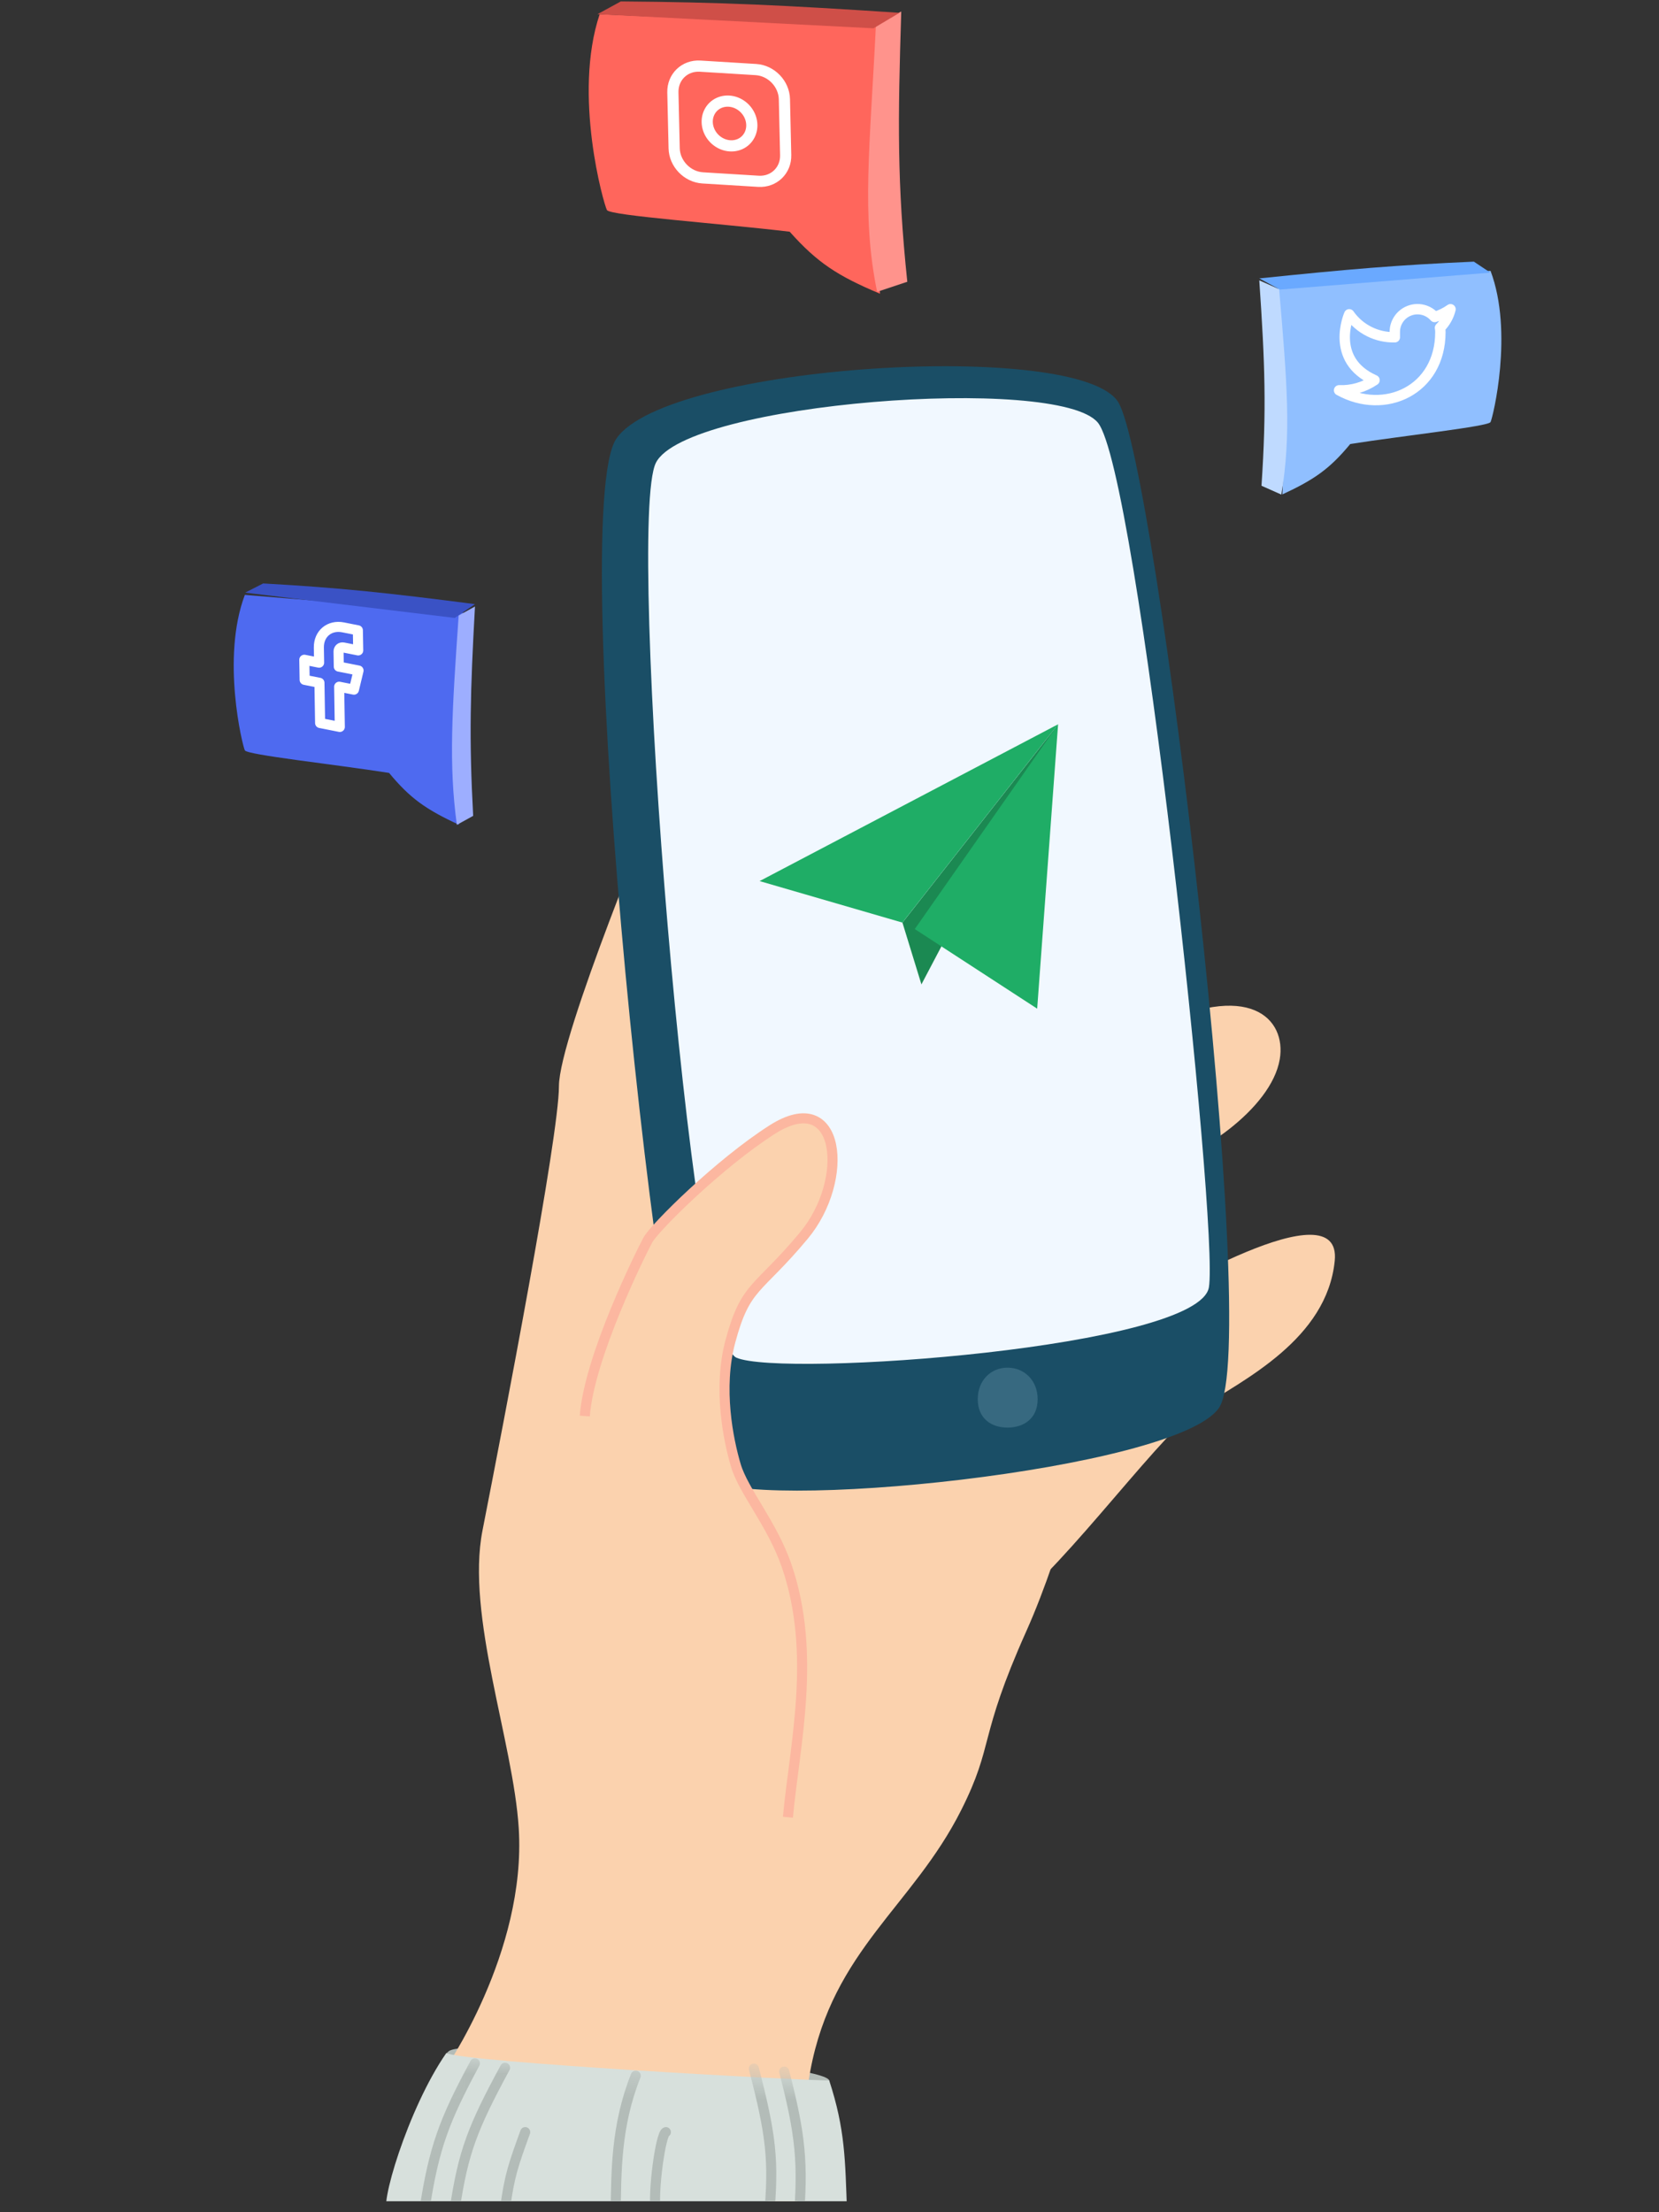 <svg width="66" height="88" viewBox="0 0 66 88" fill="none" xmlns="http://www.w3.org/2000/svg">
<rect x="0" y="0" width="66" height="88" fill="#333333" stroke="none"/>
<g clip-path="url(#clip0)">
<path d="M32.991 82.775C33.004 82.053 18.448 80.972 17.839 81.607C17.539 81.855 17.77 82.077 18.843 82.365L32.997 83.341L32.991 82.775Z" fill="#B3BCB8"/>
<path d="M20.637 72.726C20.949 77.68 17.662 82.373 17.662 82.373L31.696 88.009C31.696 88.009 31.763 84.915 32.237 82.373C33.133 77.573 36.317 75.825 38.237 72.009C39.569 69.364 38.896 69.209 40.832 64.883C42.338 61.518 43.438 56.809 43.438 56.809L26.236 31.61C26.236 31.61 22.236 41.209 22.236 43.209C22.236 45.209 20.046 56.54 19.195 60.881C18.531 64.267 20.421 69.282 20.637 72.726Z" fill="#FBD2AE"/>
<path d="M45.706 46.527C43.84 46.927 41.705 42.94 45.709 40.941C49.712 38.941 51.184 40.535 50.913 42.134C50.575 44.13 47.573 46.127 45.706 46.527Z" fill="#FBD2AE"/>
<path d="M53.1 50.154C52.789 53.262 49.506 54.88 47.673 56.045L46.41 57.21C43.973 59.817 39.854 65.335 39.038 64.009C38.101 62.488 43.066 53.377 44.637 52.409C46.209 51.442 53.396 47.188 53.1 50.154Z" fill="#FBD2AE"/>
<path d="M28.033 58.775C26.336 57.344 22.492 20.407 24.523 17.445C26.554 14.483 42.978 13.48 44.493 16.008C46.008 18.537 50.216 53.523 48.494 56.006C46.773 58.49 29.73 60.207 28.033 58.775Z" fill="#1A4E66"/>
<path d="M29.295 54.007C27.473 53.21 24.893 20.812 26.093 18.411C27.293 16.009 42.092 14.896 43.675 16.811C45.259 18.726 48.494 48.807 48.094 51.207C47.694 53.607 31.118 54.805 29.295 54.007Z" fill="#F1F8FF"/>
<path d="M31.981 49.149C33.826 46.933 33.447 43.199 30.727 44.931C25.815 48.06 23.569 52.193 23.265 56.329L31.346 72.288C31.609 69.428 32.501 65.798 31.295 62.286C30.728 60.634 29.578 59.319 29.275 58.296C28.971 57.274 28.555 55.219 29.058 53.353C29.667 51.091 30.136 51.365 31.981 49.149Z" fill="#FBD2AE"/>
<path d="M23.265 56.329C23.438 53.972 25.505 49.824 25.774 49.326C26.044 48.829 28.614 46.277 30.727 44.931C33.447 43.199 33.826 46.933 31.981 49.149C30.136 51.365 29.667 51.091 29.058 53.353C28.555 55.219 28.971 57.274 29.275 58.296C29.578 59.319 30.728 60.634 31.295 62.286C32.501 65.798 31.609 69.428 31.346 72.288" stroke="#FCB7A0" stroke-width="0.4"/>
<path d="M32.989 82.76C31.763 82.755 18.473 82.031 17.755 81.669C16.229 83.862 15.023 87.926 15.438 88.006C15.438 88.006 29.364 88.241 33.698 88.005C33.623 85.912 33.626 84.713 32.989 82.76Z" fill="#D7E0DC"/>
<path d="M36.657 39.158L35.902 36.702L42.098 28.811L36.657 39.158Z" fill="#1B8952"/>
<path d="M30.219 35.049L42.096 28.81L35.9 36.7L30.219 35.049Z" fill="#1FAD66"/>
<path d="M41.262 40.124L42.094 28.811L36.392 36.957L41.262 40.124Z" fill="#1FAD66"/>
<path d="M18.441 24.381L9.741 23.664C8.793 26.176 9.648 29.67 9.741 29.849C9.833 30.029 13.238 30.396 15.479 30.746C16.314 31.755 16.938 32.196 18.256 32.807L18.164 30.566L18.441 24.381Z" fill="#4E6AF0"/>
<path d="M18.896 24.126L18.247 24.484C17.983 28.288 17.846 30.396 18.175 32.812L18.824 32.454C18.657 29.367 18.709 27.513 18.896 24.126Z" fill="#9DAEFF"/>
<path d="M18.896 24.032C15.41 23.582 13.535 23.381 10.47 23.209L9.753 23.575L18.09 24.581L18.896 24.032Z" fill="#3A52C5"/>
<path fill-rule="evenodd" clip-rule="evenodd" d="M14.237 25.073L13.649 24.956C13.107 24.849 12.676 25.209 12.685 25.761L12.695 26.361L12.106 26.244L12.12 27.044L12.708 27.161L12.735 28.761L13.519 28.917L13.493 27.317L14.081 27.434L14.264 26.673L13.479 26.517L13.469 25.917C13.468 25.807 13.554 25.735 13.662 25.756L14.251 25.873L14.237 25.073Z" stroke="white" stroke-width="0.4" stroke-linecap="round" stroke-linejoin="round"/>
<path d="M34.85 1.062L23.857 0.566C22.781 3.774 24.021 8.135 24.146 8.356C24.271 8.578 28.577 8.881 31.416 9.217C32.515 10.45 33.321 10.975 35.01 11.684L34.789 8.866L34.85 1.062Z" fill="#FF665C"/>
<path d="M35.854 0.459L34.849 0.952C34.613 5.8 34.262 8.558 34.895 11.609L36.095 11.209C35.686 7.296 35.719 4.773 35.854 0.459Z" fill="#FF938C"/>
<path d="M35.785 0.51C31.193 0.208 28.726 0.087 24.698 0.057L23.769 0.564L34.748 1.126L35.785 0.51Z" fill="#CF4F48"/>
<path fill-rule="evenodd" clip-rule="evenodd" d="M26.769 3.675C26.755 3.061 27.24 2.594 27.853 2.631L30.071 2.767C30.684 2.805 31.192 3.333 31.206 3.946L31.257 6.169C31.271 6.782 30.786 7.249 30.174 7.212L27.955 7.076C27.342 7.038 26.834 6.511 26.82 5.897L26.769 3.675Z" stroke="white" stroke-width="0.445" stroke-linecap="round" stroke-linejoin="round"/>
<path fill-rule="evenodd" clip-rule="evenodd" d="M29.897 4.836C29.962 5.219 29.778 5.58 29.44 5.731C29.102 5.882 28.686 5.79 28.409 5.503C28.132 5.215 28.056 4.796 28.221 4.464C28.385 4.132 28.752 3.962 29.132 4.041C29.52 4.122 29.831 4.445 29.897 4.836Z" stroke="white" stroke-width="0.445" stroke-linecap="round" stroke-linejoin="round"/>
<path d="M50.837 11.472L59.298 10.775C60.22 13.218 59.389 16.616 59.298 16.79C59.209 16.965 55.897 17.322 53.717 17.662C52.905 18.644 52.299 19.072 51.017 19.667L51.107 17.488L50.837 11.472Z" fill="#90BFFF"/>
<path d="M50.098 11.152L50.888 11.504C51.208 15.235 51.376 17.303 50.975 19.674L50.186 19.323C50.389 16.294 50.326 14.475 50.098 11.152Z" fill="#BFDAFF"/>
<path d="M50.098 11.075C53.63 10.71 55.53 10.546 58.635 10.408L59.292 10.845L50.916 11.519L50.098 11.075Z" fill="#6AA9FF"/>
<path fill-rule="evenodd" clip-rule="evenodd" d="M57.706 12.301C57.514 12.437 57.3 12.541 57.074 12.61C56.825 12.324 56.424 12.223 56.07 12.359C55.717 12.494 55.484 12.835 55.49 13.214V13.416C54.77 13.434 54.089 13.092 53.676 12.503C53.676 12.503 52.87 14.317 54.683 15.123C54.268 15.405 53.774 15.546 53.273 15.526C55.087 16.534 57.303 15.526 57.303 13.208C57.303 13.152 57.298 13.096 57.287 13.041C57.493 12.838 57.638 12.582 57.706 12.301Z" stroke="white" stroke-width="0.413" stroke-linecap="round" stroke-linejoin="round"/>
<mask id="mask0" mask-type="alpha" maskUnits="userSpaceOnUse" x="15" y="81" width="19" height="8">
<path d="M32.988 82.761C31.762 82.756 18.472 82.032 17.754 81.67C16.228 83.863 15.022 87.927 15.437 88.006C15.437 88.006 29.363 88.242 33.697 88.006C33.622 85.913 33.624 84.714 32.988 82.761Z" fill="#D7E0DC"/>
</mask>
<g mask="url(#mask0)">
<path d="M26.09 88.014C25.956 87.186 26.29 84.858 26.491 84.814" stroke="#B3BCB8" stroke-width="0.4" stroke-linecap="round"/>
<path d="M18.893 82.078C17.669 84.35 17.269 85.423 16.893 87.853M20.093 82.253C18.803 84.639 18.432 85.598 18.093 87.853" stroke="#B3BCB8" stroke-width="0.4" stroke-linecap="round"/>
<path d="M31.198 82.404C31.842 84.903 31.973 86.04 31.756 88.49M29.991 82.287C30.671 84.912 30.802 85.932 30.591 88.203" stroke="#B3BCB8" stroke-width="0.4" stroke-linecap="round"/>
<path d="M20.094 87.854C20.261 86.548 20.449 86.044 20.894 84.814" stroke="#B3BCB8" stroke-width="0.4" stroke-linecap="round"/>
<path d="M24.492 88.01C24.52 86.45 24.492 84.57 25.292 82.57" stroke="#B3BCB8" stroke-width="0.4" stroke-linecap="round"/>
</g>
<path d="M41.281 55.66C41.281 56.413 40.745 56.788 40.082 56.788C39.42 56.788 38.898 56.413 38.898 55.66C38.898 54.908 39.42 54.404 40.082 54.404C40.745 54.404 41.281 54.908 41.281 55.66Z" fill="#376980"/>
</g>
<defs>
<clipPath id="clip0">
<rect width="50.841" height="87.564" fill="white" transform="translate(9.303)"/>
</clipPath>
</defs>
</svg>
